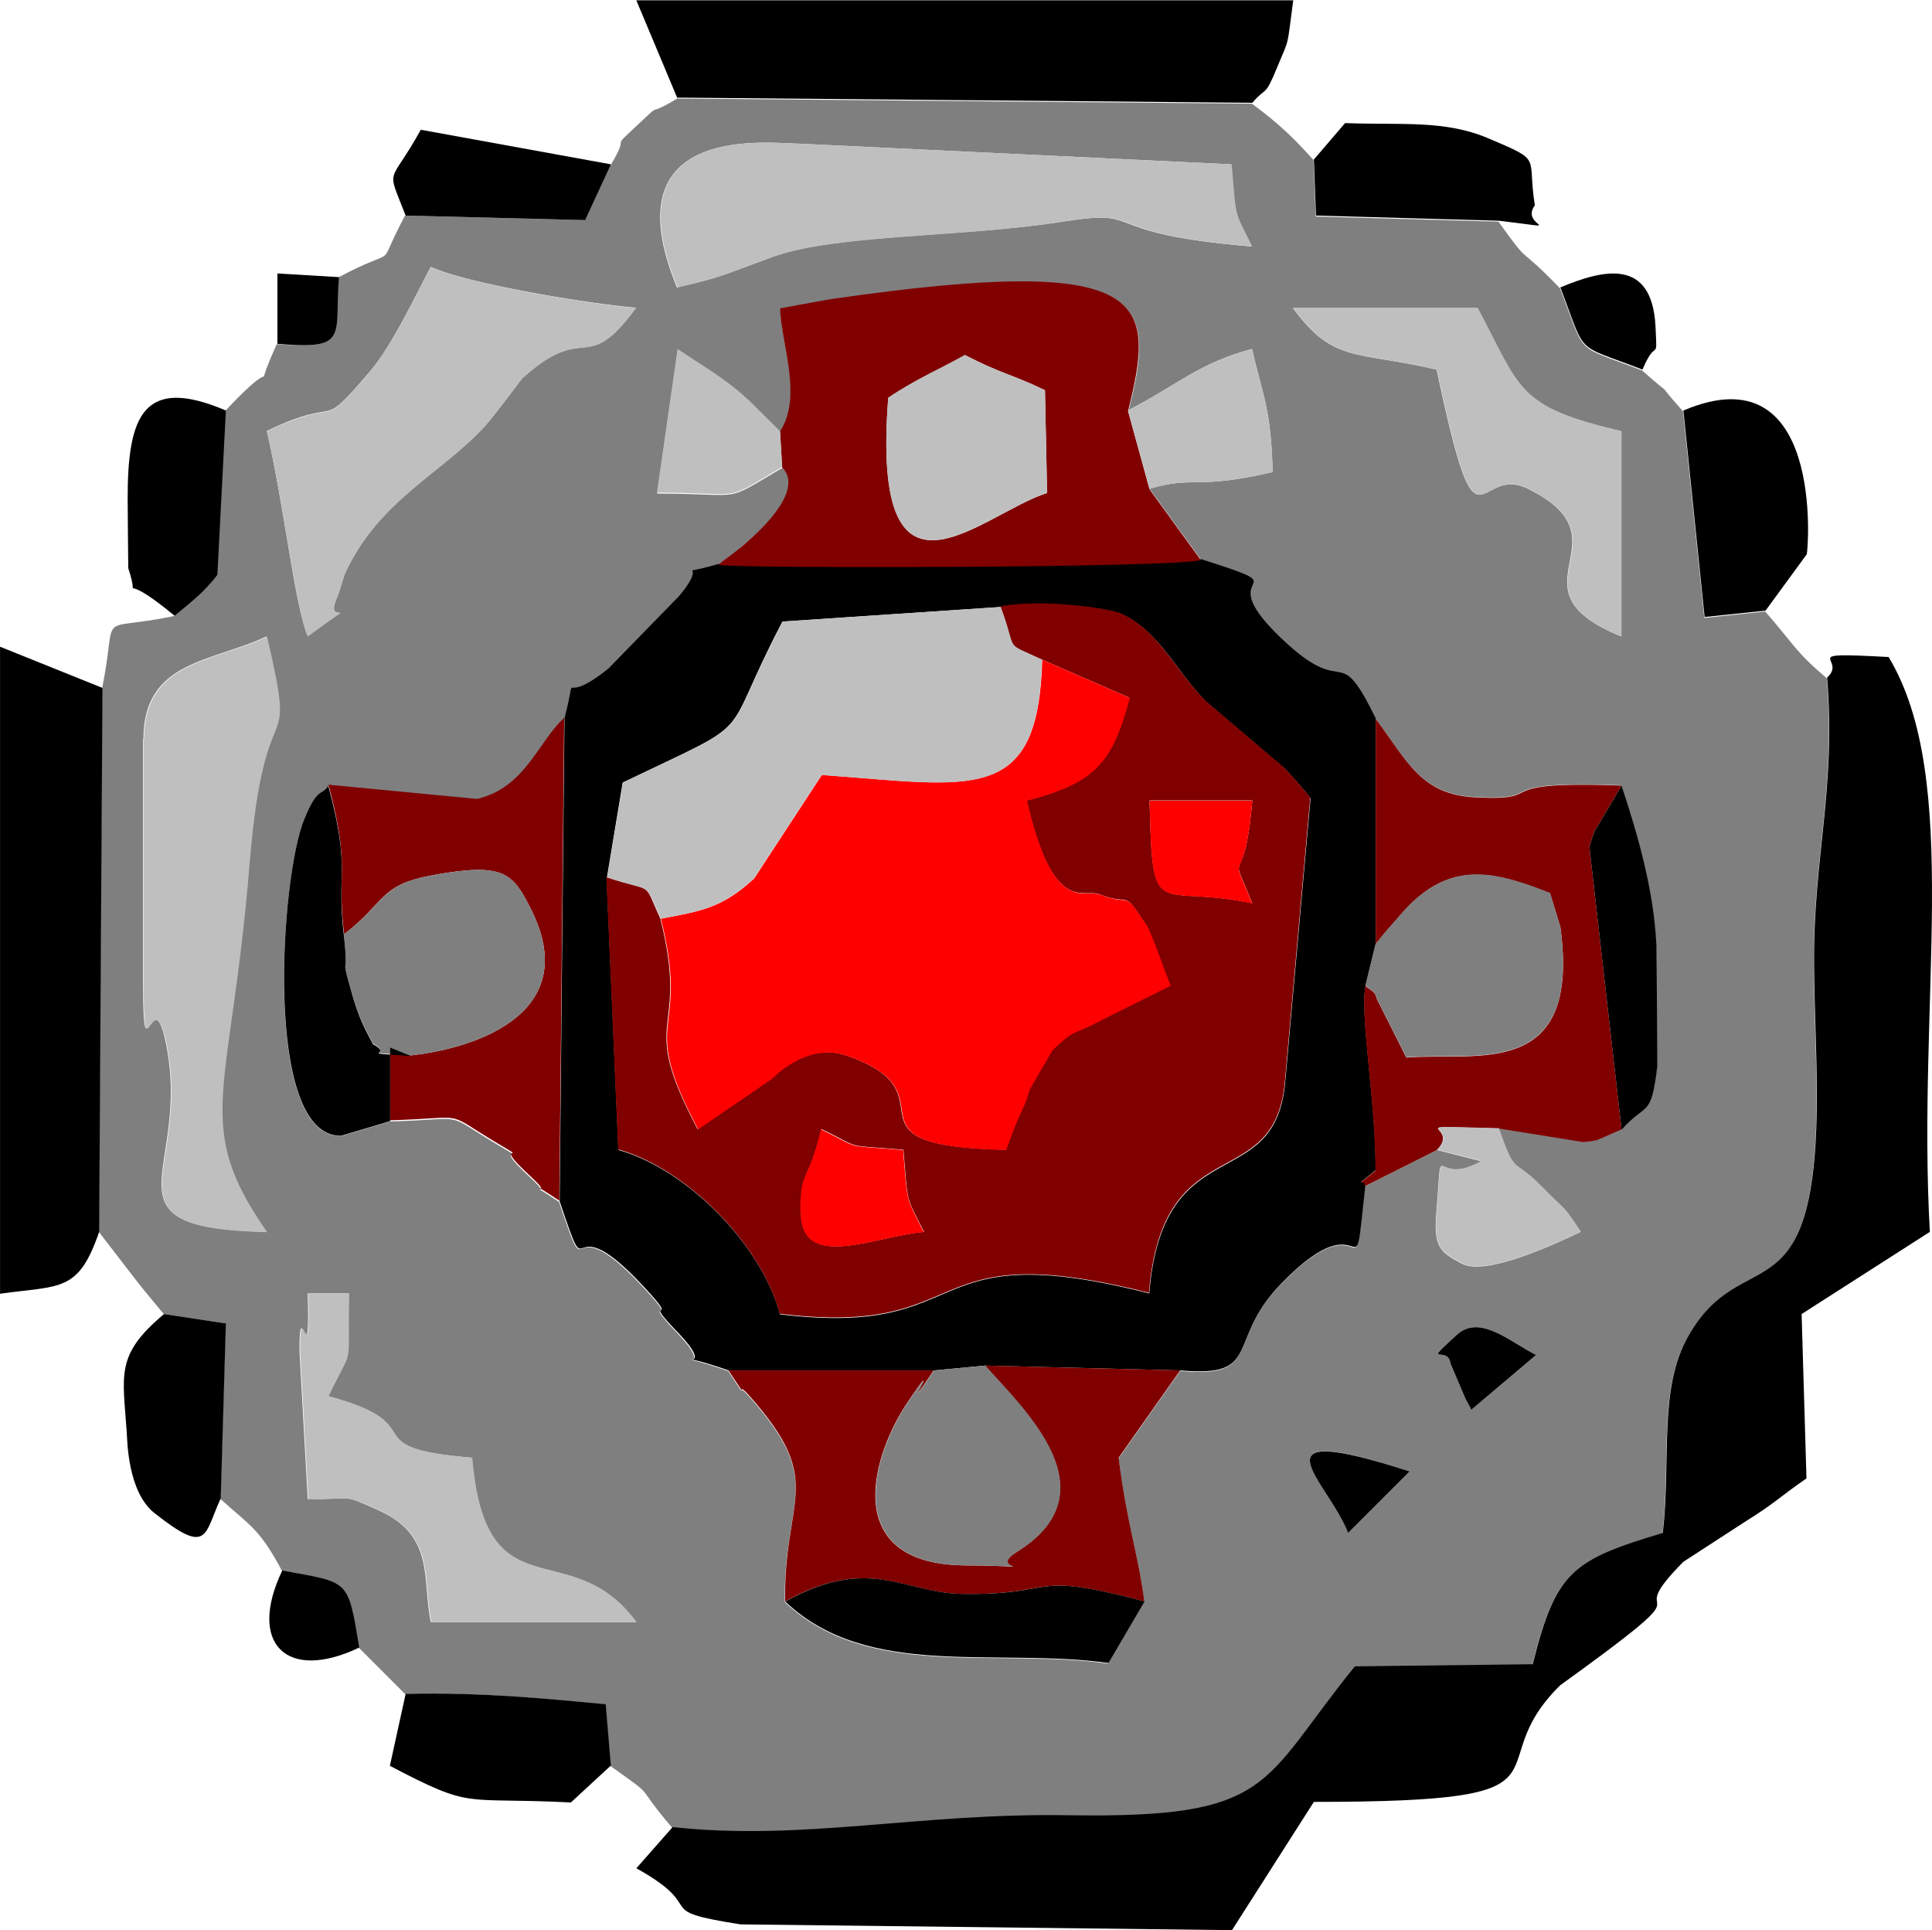 <?xml version="1.0" encoding="UTF-8"?>
<!DOCTYPE svg PUBLIC "-//W3C//DTD SVG 1.1//EN" "http://www.w3.org/Graphics/SVG/1.1/DTD/svg11.dtd">
<!-- Creator: CorelDRAW 2021 (64 Bit) -->
<svg xmlns="http://www.w3.org/2000/svg" xml:space="preserve" width="7.968mm" height="7.959mm" version="1.1" style="shape-rendering:geometricPrecision; text-rendering:geometricPrecision; image-rendering:optimizeQuality; fill-rule:evenodd; clip-rule:evenodd"
viewBox="0 0 63.73 63.66"
 xmlns:xlink="http://www.w3.org/1999/xlink"
 xmlns:xodm="http://www.corel.com/coreldraw/odm/2003">
 <defs>
  <style type="text/css">
   <![CDATA[
    .fil1 {fill:black}
    .fil0 {fill:#7F7F7F}
    .fil2 {fill:maroon}
    .fil4 {fill:#BFBFBF}
    .fil3 {fill:red}
   ]]>
  </style>
 </defs>
 <g id="Camada_x0020_1">
  <g id="_2129382408432">
   <path class="fil0" d="M44.47 50.56c-0.67,-1.73 -3.35,-3.77 2.03,-2.03l-2.03 2.03zm3.58 -6.53c0.76,-0.7 1.76,0.22 2.62,0.66l-2.14 1.81c-0.05,-0.13 -0.16,-0.3 -0.19,-0.37l-0.49 -1.15c-0.08,-0.65 -1,0.15 0.2,-0.95zm-37.9 -1.37l1.35 0c-0.06,2.66 0.19,1.59 -0.68,3.39 3.58,0.96 0.69,1.69 4.74,2.03 0.44,5.26 3.24,2.45 5.42,5.42l-6.77 0c-0.29,-1.37 0.15,-2.84 -1.69,-3.67 -1.32,-0.6 -0.8,-0.36 -2.37,-0.39l-0.27 -4.85c-0.02,-2.08 0.36,1.02 0.27,-1.93zm-5.42 -18.28c0,-2.61 2.29,-2.54 4.06,-3.39 1.03,4.43 -0.08,1.25 -0.58,7.52 -0.62,7.65 -1.91,8.54 0.58,12.12 -5.71,-0.13 -2.41,-1.99 -3.33,-6.28 -0.43,-2.03 -0.74,1.26 -0.74,-1.85l0 -8.13zm32.47 -10.84c1.66,-0.85 2.33,-1.56 4.1,-2.03 0.37,1.59 0.63,2 0.68,4.06 -2.59,0.6 -2.56,0.11 -4.06,0.55l1.69 2.33c3.63,1.16 -0.06,0.18 2.87,2.82 1.95,1.76 1.63,-0.15 2.89,2.43 1.06,1.42 1.51,2.5 3.29,2.59 2.53,0.13 0.23,-0.56 4.82,-0.39 0.53,1.6 1.07,3.45 1.15,5.27 0.01,0.23 0.03,3.97 0.03,3.99 -0.21,1.73 -0.35,1.16 -1.17,2.08l-0.82 0.36c-0.11,0.02 -0.32,0.05 -0.44,0.06l-2.8 -0.45c0.58,1.64 0.42,0.91 1.46,1.97 0.83,0.86 0.6,0.48 1.25,1.45 -0.75,0.36 -3.09,1.46 -3.89,1.06 -0.77,-0.39 -0.96,-0.58 -0.87,-1.69 0.23,-2.76 -0.17,-0.77 1.48,-1.7l-1.46 -0.37 -2.37 1.19c-0.45,4.07 0.16,0.2 -2.78,3.24 -1.84,1.91 -0.59,3.1 -3.32,2.86l-2.03 2.88c0.29,2.27 0.63,3.1 0.85,4.74l-1.19 2.03c-3.73,-0.52 -7.95,0.56 -10.67,-2.03 -0.06,-3.36 1.31,-3.88 -0.97,-6.54 -0.94,-1.1 0.02,0.31 -0.9,-1.08 -2.34,-0.81 -0.27,0.24 -1.65,-1.22 -1.36,-1.43 0.18,-0.11 -1.16,-1.55 -2.71,-2.92 -1.67,0.46 -2.77,-2.81 -1.53,-1.01 0.09,0.16 -1.02,-0.87 -1.26,-1.17 0.13,-0.34 -1,-1.01 -1.87,-1.11 -0.89,-0.85 -3.56,-0.77l-1.61 0.48c-2.59,0.04 -2,-8.57 -1.21,-10.45 0.45,-1.06 0.54,-0.74 0.79,-1.09l4.91 0.47c1.59,-0.37 2.05,-1.94 2.88,-2.67 0.47,-1.87 -0.26,-0.27 1.45,-1.64l2.32 -2.38c1.1,-1.29 -0.33,-0.59 1.31,-1.07 0.14,-0.13 0.36,-0.27 0.47,-0.36 0.1,-0.09 0.33,-0.26 0.45,-0.36 0.47,-0.42 1.93,-1.74 1.19,-2.49 -2.03,1.19 -1.14,0.85 -4.13,0.85l0.68 -4.74c0.71,0.47 1.33,0.84 2,1.38 0.1,0.08 0.27,0.24 0.36,0.32l1.02 1.01c0.75,-1.15 0.04,-2.87 0,-4.06l1.15 -0.21c0.17,-0.03 0.38,-0.07 0.57,-0.1 10.59,-1.53 10.68,0.05 9.76,3.7zm10.19 -1.35c-2.66,-0.62 -3.4,-0.2 -4.74,-2.03l6.09 0c1.43,2.7 1.28,3.26 4.74,4.06l0 6.77c-3.91,-1.58 0.37,-3.17 -3.08,-4.87 -1.74,-0.86 -1.61,2.69 -3.01,-3.93zm-38.6 2.03c2.59,-1.25 1.62,0.14 3.43,-1.99 0.7,-0.82 1.43,-2.37 1.99,-3.43 1.12,0.54 5.19,1.22 6.77,1.35 -1.69,2.31 -1.62,0.39 -3.76,2.33 -0,0 -0.88,1.18 -1.18,1.52 -1.42,1.59 -3.55,2.47 -4.67,4.93l-0.22 0.7c-0.58,1.23 1.04,-0.14 -1,1.35 -0.44,-1.06 -0.76,-4.22 -1.35,-6.77zm13.54 -4.74c-2.27,-5.5 3.11,-4.74 4.06,-4.74l14.22 0.68c0.15,1.86 0.06,1.47 0.68,2.71 -5.29,-0.44 -3.38,-1.27 -6.24,-0.82 -3.29,0.52 -7.5,0.4 -9.59,1.17 -1.61,0.59 -1.62,0.65 -3.13,1zm-2.2 -4.06l-0.85 1.84 -5.92 -0.15c-1.05,1.97 -0.04,0.89 -2.2,2.04 -0.16,1.91 0.37,2.41 -2.03,2.2 -0.95,2.09 0.33,0.04 -1.7,2.2l-0.28 5.42c-0.45,0.6 -0.87,0.9 -1.41,1.35 -2.67,0.55 -1.83,-0.3 -2.37,2.37l-0.11 17.94 1.24 1.61c0.29,0.37 0.67,0.82 0.9,1.1l2.04 0.31 -0.17 5.79c0.98,0.88 1.3,0.99 2.03,2.37 2.22,0.41 2.16,0.25 2.54,2.54l1.53 1.53c2.55,-0.08 4.98,0.19 6.6,0.34l0.17 2.03c1.61,1.15 0.69,0.46 2.03,2.03 4.3,0.46 8.12,-0.47 13.05,-0.39 6.82,0.11 6.33,-1.04 9.46,-4.91l5.87 -0.07c0.75,-3.07 1.33,-3.44 4.29,-4.33 0.28,-2.45 -0.15,-4.75 0.84,-6.49 1.77,-3.11 4.13,-0.5 4.24,-7.47 0.02,-1.54 -0.08,-3.25 -0.09,-4.8 -0.03,-3.51 0.73,-5.76 0.43,-9.45 -1.04,-0.88 -1.06,-1.09 -2.03,-2.2l-2.01 0.21 -0.7 -6.81c-1.17,-1.32 -0.03,-0.18 -1.35,-1.35 -2.3,-0.89 -1.82,-0.41 -2.71,-2.71 -1.47,-1.53 -0.91,-0.63 -2.03,-2.2l-6.03 -0.17 -0.07 -1.86c-0.61,-0.68 -1.09,-1.16 -2.03,-1.86l-18.96 -0.17c-1.13,0.68 -0.39,0.01 -1.32,0.88 -0.98,0.92 -0.17,0.15 -0.88,1.32z"/>
   <path class="fil1" d="M20.02 28.94l0.52 -3.13c4.63,-2.22 3.11,-1.2 5.27,-5.31l7.19 -0.48c1.32,-0.26 3.56,0.04 3.98,0.23 1.24,0.55 1.79,1.85 2.78,2.87l2.62 2.23c0.2,0.21 0.77,0.84 0.85,0.99l-0.84 9.4c-0.36,3.72 -4.03,1.45 -4.48,6.92 -7.74,-1.97 -5.62,1.49 -12.18,0.69 -0.62,-2.32 -3.1,-4.8 -5.33,-5.42l-0.39 -8.98zm-1.4 -5.24l-0.16 15.92c1.1,3.27 0.06,-0.11 2.77,2.81 1.34,1.44 -0.2,0.13 1.16,1.55 1.39,1.46 -0.68,0.42 1.65,1.22l6.77 0 1.69 -0.16 6.44 0.16c2.73,0.24 1.47,-0.95 3.32,-2.86 2.94,-3.04 2.33,0.83 2.78,-3.24 -0.01,-0.32 -0.5,0.2 0.34,-0.51 0,-2.35 -0.53,-5.12 -0.33,-6.1l0.33 -1.35 0 -7.45c-1.26,-2.57 -0.94,-0.67 -2.89,-2.43 -2.92,-2.64 0.76,-1.66 -2.87,-2.82 -0.68,0.27 -15.26,0.29 -15.92,0.16 -1.64,0.48 -0.22,-0.22 -1.31,1.07l-2.32 2.38c-1.71,1.37 -0.97,-0.23 -1.45,1.64z"/>
   <path class="fil1" d="M22.18 60.27l-1.19 1.35c2.47,1.37 0.38,1.37 3.44,1.85l16.21 0.19 2.7 -4.23c9.22,0 5.26,-1.03 8.13,-3.85l0.8 -0.58c4.23,-3.09 1.07,-1.28 3.26,-3.49l2.08 -1.35c0.89,-0.55 1.1,-0.79 1.98,-1.4l-0.16 -5.42 4.23 -2.71c-0.43,-7.62 1.07,-14.92 -1.36,-18.96 -3.13,-0.17 -1.33,0.04 -2.03,0.68 0.3,3.7 -0.46,5.95 -0.43,9.45 0.01,1.56 0.11,3.27 0.09,4.8 -0.11,6.96 -2.47,4.35 -4.24,7.47 -0.99,1.74 -0.56,4.04 -0.84,6.49 -2.96,0.89 -3.53,1.25 -4.29,4.33l-5.87 0.07c-3.14,3.87 -2.64,5.02 -9.46,4.91 -4.93,-0.08 -8.75,0.86 -13.05,0.39z"/>
   <path class="fil2" d="M29.8 37.92c0.16,1.86 0.06,1.47 0.68,2.71 -1.64,0.14 -4.06,1.33 -4.06,-0.68 0,-1.43 0.24,-0.89 0.68,-2.71 1.43,0.69 0.61,0.5 2.71,0.68zm11.51 -8.13c-3.18,-0.67 -3.29,0.75 -3.39,-3.39l3.39 0c-0.27,3.23 -0.85,1.32 0,3.39zm-8.31 -9.78c0.58,1.55 0.04,1.13 1.36,1.74l2.89 1.26c-0.59,2.21 -1.18,2.8 -3.39,3.39 0.89,3.82 1.87,2.88 2.42,3.1 1.07,0.42 0.7,-0.26 1.55,1.05 0.11,0.17 0.63,1.67 0.77,1.95l-1.83 0.91c-0.14,0.07 -0.32,0.16 -0.46,0.23 -1.05,0.56 -0.82,0.24 -1.61,0.99l-0.74 1.27c-0.03,0.08 -0.08,0.28 -0.12,0.37 -0.2,0.51 -0.19,0.34 -0.67,1.65 -5.79,-0.13 -1.54,-1.84 -5.26,-3.11 -1.34,-0.46 -2.45,0.76 -2.46,0.76l-2.44 1.67c-2.04,-3.85 -0.23,-2.97 -1.23,-6.95 -0.6,-1.29 -0.15,-0.82 -1.78,-1.36l0.39 8.98c2.23,0.62 4.71,3.1 5.33,5.42 6.56,0.8 4.44,-2.65 12.18,-0.69 0.45,-5.47 4.12,-3.2 4.48,-6.92l0.84 -9.4c-0.08,-0.14 -0.65,-0.78 -0.85,-0.99l-2.62 -2.23c-1,-1.02 -1.55,-2.32 -2.78,-2.87 -0.41,-0.18 -2.66,-0.49 -3.98,-0.23z"/>
   <path class="fil3" d="M21.8 30.3c1,3.98 -0.81,3.1 1.23,6.95l2.44 -1.67c0.01,-0 1.12,-1.22 2.46,-0.76 3.71,1.27 -0.53,2.98 5.26,3.11 0.48,-1.32 0.47,-1.14 0.67,-1.65 0.03,-0.08 0.08,-0.29 0.12,-0.37l0.74 -1.27c0.79,-0.75 0.56,-0.43 1.61,-0.99 0.14,-0.07 0.32,-0.16 0.46,-0.23l1.83 -0.91c-0.13,-0.28 -0.65,-1.78 -0.77,-1.95 -0.85,-1.3 -0.49,-0.63 -1.55,-1.05 -0.56,-0.22 -1.54,0.72 -2.42,-3.1 2.21,-0.59 2.8,-1.18 3.39,-3.39l-2.89 -1.26c-0.13,4.82 -2.29,4.15 -7.27,3.8l-2.23 3.41c-1.05,0.98 -1.76,1.08 -3.07,1.33z"/>
   <path class="fil2" d="M29.3 13.12c0.9,-0.61 1.7,-0.94 2.53,-1.41 1.15,0.6 1.59,0.65 2.64,1.16l0.07 3.39c-2.17,0.68 -5.83,4.51 -5.24,-3.14zm-3.57 1.11l0.07 1.19c0.74,0.75 -0.72,2.07 -1.19,2.49 -0.12,0.11 -0.35,0.28 -0.45,0.36 -0.11,0.09 -0.32,0.23 -0.47,0.36 0.66,0.13 15.24,0.1 15.92,-0.16l-1.69 -2.33 -0.71 -2.58c0.91,-3.65 0.83,-5.23 -9.76,-3.7 -0.19,0.03 -0.4,0.07 -0.57,0.1l-1.15 0.21c0.04,1.19 0.75,2.91 0,4.06z"/>
   <path class="fil4" d="M20.02 28.94c1.63,0.54 1.17,0.06 1.78,1.36 1.31,-0.25 2.01,-0.35 3.07,-1.33l2.23 -3.41c4.98,0.36 7.15,1.02 7.27,-3.8 -1.31,-0.62 -0.78,-0.2 -1.36,-1.74l-7.19 0.48c-2.16,4.11 -0.64,3.09 -5.27,5.31l-0.52 3.13z"/>
   <path class="fil1" d="M22.35 3.22l18.96 0.17c0.49,-0.57 0.4,-0.15 0.82,-1.17 0.43,-1.04 0.31,-0.59 0.53,-2.21l-21.67 0 1.35 3.22z"/>
   <path class="fil1" d="M-0 42.67c2.01,-0.28 2.58,-0.04 3.27,-2.04l0.11 -17.94 -3.38 -1.36 0 21.34z"/>
   <path class="fil2" d="M45.37 31.15c0.1,-0.12 0.24,-0.3 0.3,-0.37l0.64 -0.73c1.52,-1.68 2.96,-1.32 4.82,-0.59l0.34 1.11c0.69,5.07 -2.74,4.13 -5.08,4.31l-0.98 -1.95c-0.05,-0.27 -0.25,-0.28 -0.37,-0.42 -0.19,0.98 0.33,3.75 0.33,6.1 -0.84,0.7 -0.35,0.19 -0.34,0.51l2.37 -1.19c0.82,-0.84 -1.39,-0.8 2.03,-0.71l2.8 0.45c0.12,-0.01 0.34,-0.04 0.44,-0.06l0.82 -0.36 -1.06 -9.31c0.04,-0.18 0.11,-0.35 0.17,-0.52l0.89 -1.51c-4.59,-0.17 -2.29,0.52 -4.82,0.39 -1.79,-0.09 -2.23,-1.17 -3.29,-2.59l0 7.45z"/>
   <path class="fil4" d="M4.74 24.38l0 8.13c0,3.11 0.3,-0.18 0.74,1.85 0.92,4.29 -2.39,6.15 3.33,6.28 -2.49,-3.58 -1.2,-4.47 -0.58,-12.12 0.51,-6.26 1.61,-3.09 0.58,-7.52 -1.77,0.85 -4.06,0.78 -4.06,3.39z"/>
   <path class="fil2" d="M25.9 52.82c2.75,-1.54 3.93,-0.28 5.8,-0.25 3.28,0.06 2.11,-0.79 6.05,0.25 -0.22,-1.64 -0.56,-2.47 -0.85,-4.74l2.03 -2.88 -6.44 -0.16c1.3,1.47 4.23,4.17 1.04,6.15 -1.05,0.65 1.27,0.46 -1.68,0.44 -4.22,-0.03 -3.05,-3.71 -1.91,-5.38 1.32,-1.95 -0.46,0.94 0.86,-1.05l-6.77 0c0.92,1.38 -0.04,-0.03 0.9,1.08 2.27,2.66 0.91,3.18 0.97,6.54z"/>
   <path class="fil4" d="M22.35 9.48c1.52,-0.35 1.52,-0.42 3.13,-1 2.08,-0.76 6.3,-0.64 9.59,-1.17 2.87,-0.46 0.96,0.38 6.24,0.82 -0.61,-1.23 -0.52,-0.85 -0.68,-2.71l-14.22 -0.68c-0.96,0 -6.34,-0.76 -4.06,4.74z"/>
   <path class="fil4" d="M8.8 14.22c0.6,2.56 0.92,5.71 1.35,6.77 2.04,-1.49 0.41,-0.13 1,-1.35l0.22 -0.7c1.12,-2.45 3.25,-3.34 4.67,-4.93 0.31,-0.35 1.18,-1.52 1.18,-1.52 2.14,-1.94 2.07,-0.02 3.76,-2.33 -1.58,-0.13 -5.65,-0.82 -6.77,-1.35 -0.56,1.06 -1.29,2.6 -1.99,3.43 -1.81,2.13 -0.83,0.75 -3.43,1.99z"/>
   <path class="fil2" d="M10.84 25.9c0.74,2.81 0.25,2.75 0.51,4.91 1.39,-1.05 1.12,-1.62 2.95,-1.95 2.34,-0.42 2.62,-0.06 3.22,1.14 1.65,3.29 -1.57,4.54 -3.97,4.81l-0.68 -0.28 0 2.42c2.68,-0.08 1.69,-0.34 3.56,0.77 1.13,0.67 -0.26,-0.16 1,1.01 1.11,1.03 -0.51,-0.14 1.02,0.87l0.16 -15.92c-0.83,0.73 -1.28,2.31 -2.88,2.67l-4.91 -0.47z"/>
   <path class="fil4" d="M47.4 12.19c1.4,6.62 1.27,3.07 3.01,3.93 3.46,1.7 -0.83,3.3 3.08,4.87l0 -6.77c-3.46,-0.81 -3.31,-1.37 -4.74,-4.06l-6.09 0c1.34,1.83 2.08,1.41 4.74,2.03z"/>
   <path class="fil4" d="M10.84 46.05c0.86,-1.8 0.62,-0.72 0.68,-3.39l-1.35 0c0.08,2.95 -0.29,-0.15 -0.27,1.93l0.27 4.85c1.57,0.04 1.05,-0.21 2.37,0.39 1.84,0.84 1.4,2.3 1.69,3.67l6.77 0c-2.18,-2.97 -4.98,-0.16 -5.42,-5.42 -4.05,-0.34 -1.16,-1.08 -4.74,-2.03z"/>
   <path class="fil0" d="M11.34 30.81c0.19,1.64 -0.17,0.45 0.31,2.08 0.26,0.89 0.56,1.33 0.65,1.53 0.74,0.38 -0.64,0.26 1.25,0.39 2.4,-0.27 5.62,-1.52 3.97,-4.81 -0.6,-1.2 -0.88,-1.56 -3.22,-1.14 -1.82,0.33 -1.55,0.9 -2.95,1.95z"/>
   <path class="fil0" d="M45.37 31.15l-0.33 1.35c0.12,0.14 0.32,0.16 0.37,0.42l0.98 1.95c2.34,-0.18 5.77,0.76 5.08,-4.31l-0.34 -1.11c-1.85,-0.73 -3.29,-1.09 -4.82,0.59l-0.64 0.73c-0.06,0.07 -0.2,0.25 -0.3,0.37z"/>
   <path class="fil0" d="M32.5 45.04l-1.69 0.16c-1.32,1.99 0.46,-0.89 -0.86,1.05 -1.14,1.67 -2.31,5.35 1.91,5.38 2.95,0.02 0.62,0.21 1.68,-0.44 3.19,-1.98 0.27,-4.68 -1.04,-6.15z"/>
   <path class="fil4" d="M29.3 13.12c-0.59,7.64 3.07,3.82 5.24,3.14l-0.07 -3.39c-1.05,-0.51 -1.49,-0.56 -2.64,-1.16 -0.83,0.46 -1.63,0.8 -2.53,1.41z"/>
   <path class="fil1" d="M12.87 36.97l0 -2.42 0.68 0.28c-1.89,-0.13 -0.51,-0.01 -1.25,-0.39 -0.09,-0.2 -0.39,-0.64 -0.65,-1.53 -0.47,-1.64 -0.12,-0.44 -0.31,-2.08 -0.25,-2.16 0.24,-2.1 -0.51,-4.91 -0.25,0.35 -0.35,0.03 -0.79,1.09 -0.79,1.87 -1.37,10.49 1.21,10.45l1.61 -0.48z"/>
   <path class="fil1" d="M55.53 13.54l0.7 6.81 2.01 -0.21 1.36 -1.86c0.05,-0.17 0.58,-6.72 -4.07,-4.74z"/>
   <path class="fil1" d="M25.9 52.82c2.72,2.59 6.94,1.51 10.67,2.03l1.19 -2.03c-3.94,-1.04 -2.77,-0.19 -6.05,-0.25 -1.87,-0.03 -3.05,-1.29 -5.8,0.25z"/>
   <path class="fil1" d="M20.15 58.24l-0.17 -2.03c-1.62,-0.15 -4.05,-0.41 -6.6,-0.34l-0.52 2.37c2.8,1.47 2.34,1.02 5.97,1.21l1.31 -1.21z"/>
   <path class="fil1" d="M43.34 5.25l0.07 1.86 6.03 0.17c2.45,0.29 0.66,0.21 1.19,-0.51 -0.27,-1.67 0.3,-1.43 -1.54,-2.21 -1.44,-0.61 -2.85,-0.43 -4.72,-0.5l-1.02 1.19z"/>
   <path class="fil1" d="M7.28 49.44l0.17 -5.79 -2.04 -0.31c-1.61,1.35 -1.36,1.98 -1.23,3.9 0.02,0.25 0.02,1.96 0.92,2.67 1.77,1.39 1.62,0.74 2.17,-0.47z"/>
   <path class="fil1" d="M5.76 20.31c0.54,-0.45 0.96,-0.76 1.41,-1.35l0.28 -5.42c-2.74,-1.17 -3.24,0.2 -3.24,2.9 0,0.38 0.02,2.29 0.02,2.3 0.45,1.35 -0.49,-0.1 1.53,1.57z"/>
   <path class="fil1" d="M53.5 37.25c0.82,-0.92 0.96,-0.35 1.17,-2.08 0,-0.03 -0.02,-3.76 -0.03,-3.99 -0.08,-1.82 -0.62,-3.67 -1.15,-5.27l-0.89 1.51c-0.06,0.17 -0.13,0.34 -0.17,0.52l1.06 9.31z"/>
   <path class="fil1" d="M13.38 7.11l5.92 0.15 0.85 -1.84 -6.27 -1.14c-1.05,1.9 -1.15,1.15 -0.5,2.83z"/>
   <path class="fil4" d="M37.21 13.54l0.71 2.58c1.5,-0.44 1.48,0.05 4.06,-0.55 -0.05,-2.06 -0.31,-2.47 -0.68,-4.06 -1.77,0.47 -2.44,1.18 -4.1,2.03z"/>
   <path class="fil4" d="M49.44 37.21c-3.42,-0.08 -1.21,-0.12 -2.03,0.71l1.46 0.37c-1.65,0.93 -1.25,-1.06 -1.48,1.7 -0.09,1.12 0.1,1.3 0.87,1.69 0.8,0.4 3.13,-0.7 3.89,-1.06 -0.65,-0.97 -0.42,-0.6 -1.25,-1.45 -1.04,-1.06 -0.88,-0.33 -1.46,-1.97z"/>
   <path class="fil4" d="M25.8 15.41l-0.07 -1.19 -1.02 -1.01c-0.09,-0.08 -0.26,-0.23 -0.36,-0.32 -0.67,-0.55 -1.3,-0.91 -2,-1.38l-0.68 4.74c2.99,0 2.1,0.35 4.13,-0.85z"/>
   <path class="fil3" d="M26.41 39.96c0,2.01 2.43,0.81 4.06,0.68 -0.61,-1.24 -0.52,-0.85 -0.68,-2.71 -2.1,-0.18 -1.28,0.01 -2.71,-0.68 -0.43,1.82 -0.68,1.28 -0.68,2.71z"/>
   <path class="fil3" d="M41.31 29.8c-0.85,-2.06 -0.27,-0.16 0,-3.39l-3.39 0c0.09,4.14 0.2,2.71 3.39,3.39z"/>
   <path class="fil1" d="M51.47 9.48c0.89,2.3 0.41,1.82 2.71,2.71 0.47,-1.12 0.49,-0.15 0.43,-1.43 -0.12,-2.27 -1.73,-1.87 -3.14,-1.28z"/>
   <path class="fil1" d="M11.85 54.34c-0.38,-2.29 -0.32,-2.13 -2.54,-2.54 -1.15,2.4 0.13,3.69 2.54,2.54z"/>
   <path class="fil1" d="M46.5 48.53c-5.38,-1.73 -2.7,0.3 -2.03,2.03l2.03 -2.03z"/>
   <path class="fil1" d="M48.53 46.5l2.14 -1.81c-0.87,-0.44 -1.86,-1.36 -2.62,-0.66 -1.2,1.1 -0.28,0.3 -0.2,0.95l0.49 1.15c0.03,0.07 0.14,0.24 0.19,0.37z"/>
   <path class="fil1" d="M9.15 11.34c2.4,0.22 1.87,-0.28 2.03,-2.2l-2.03 -0.12 -0 2.31z"/>
  </g>
 </g>
</svg>
